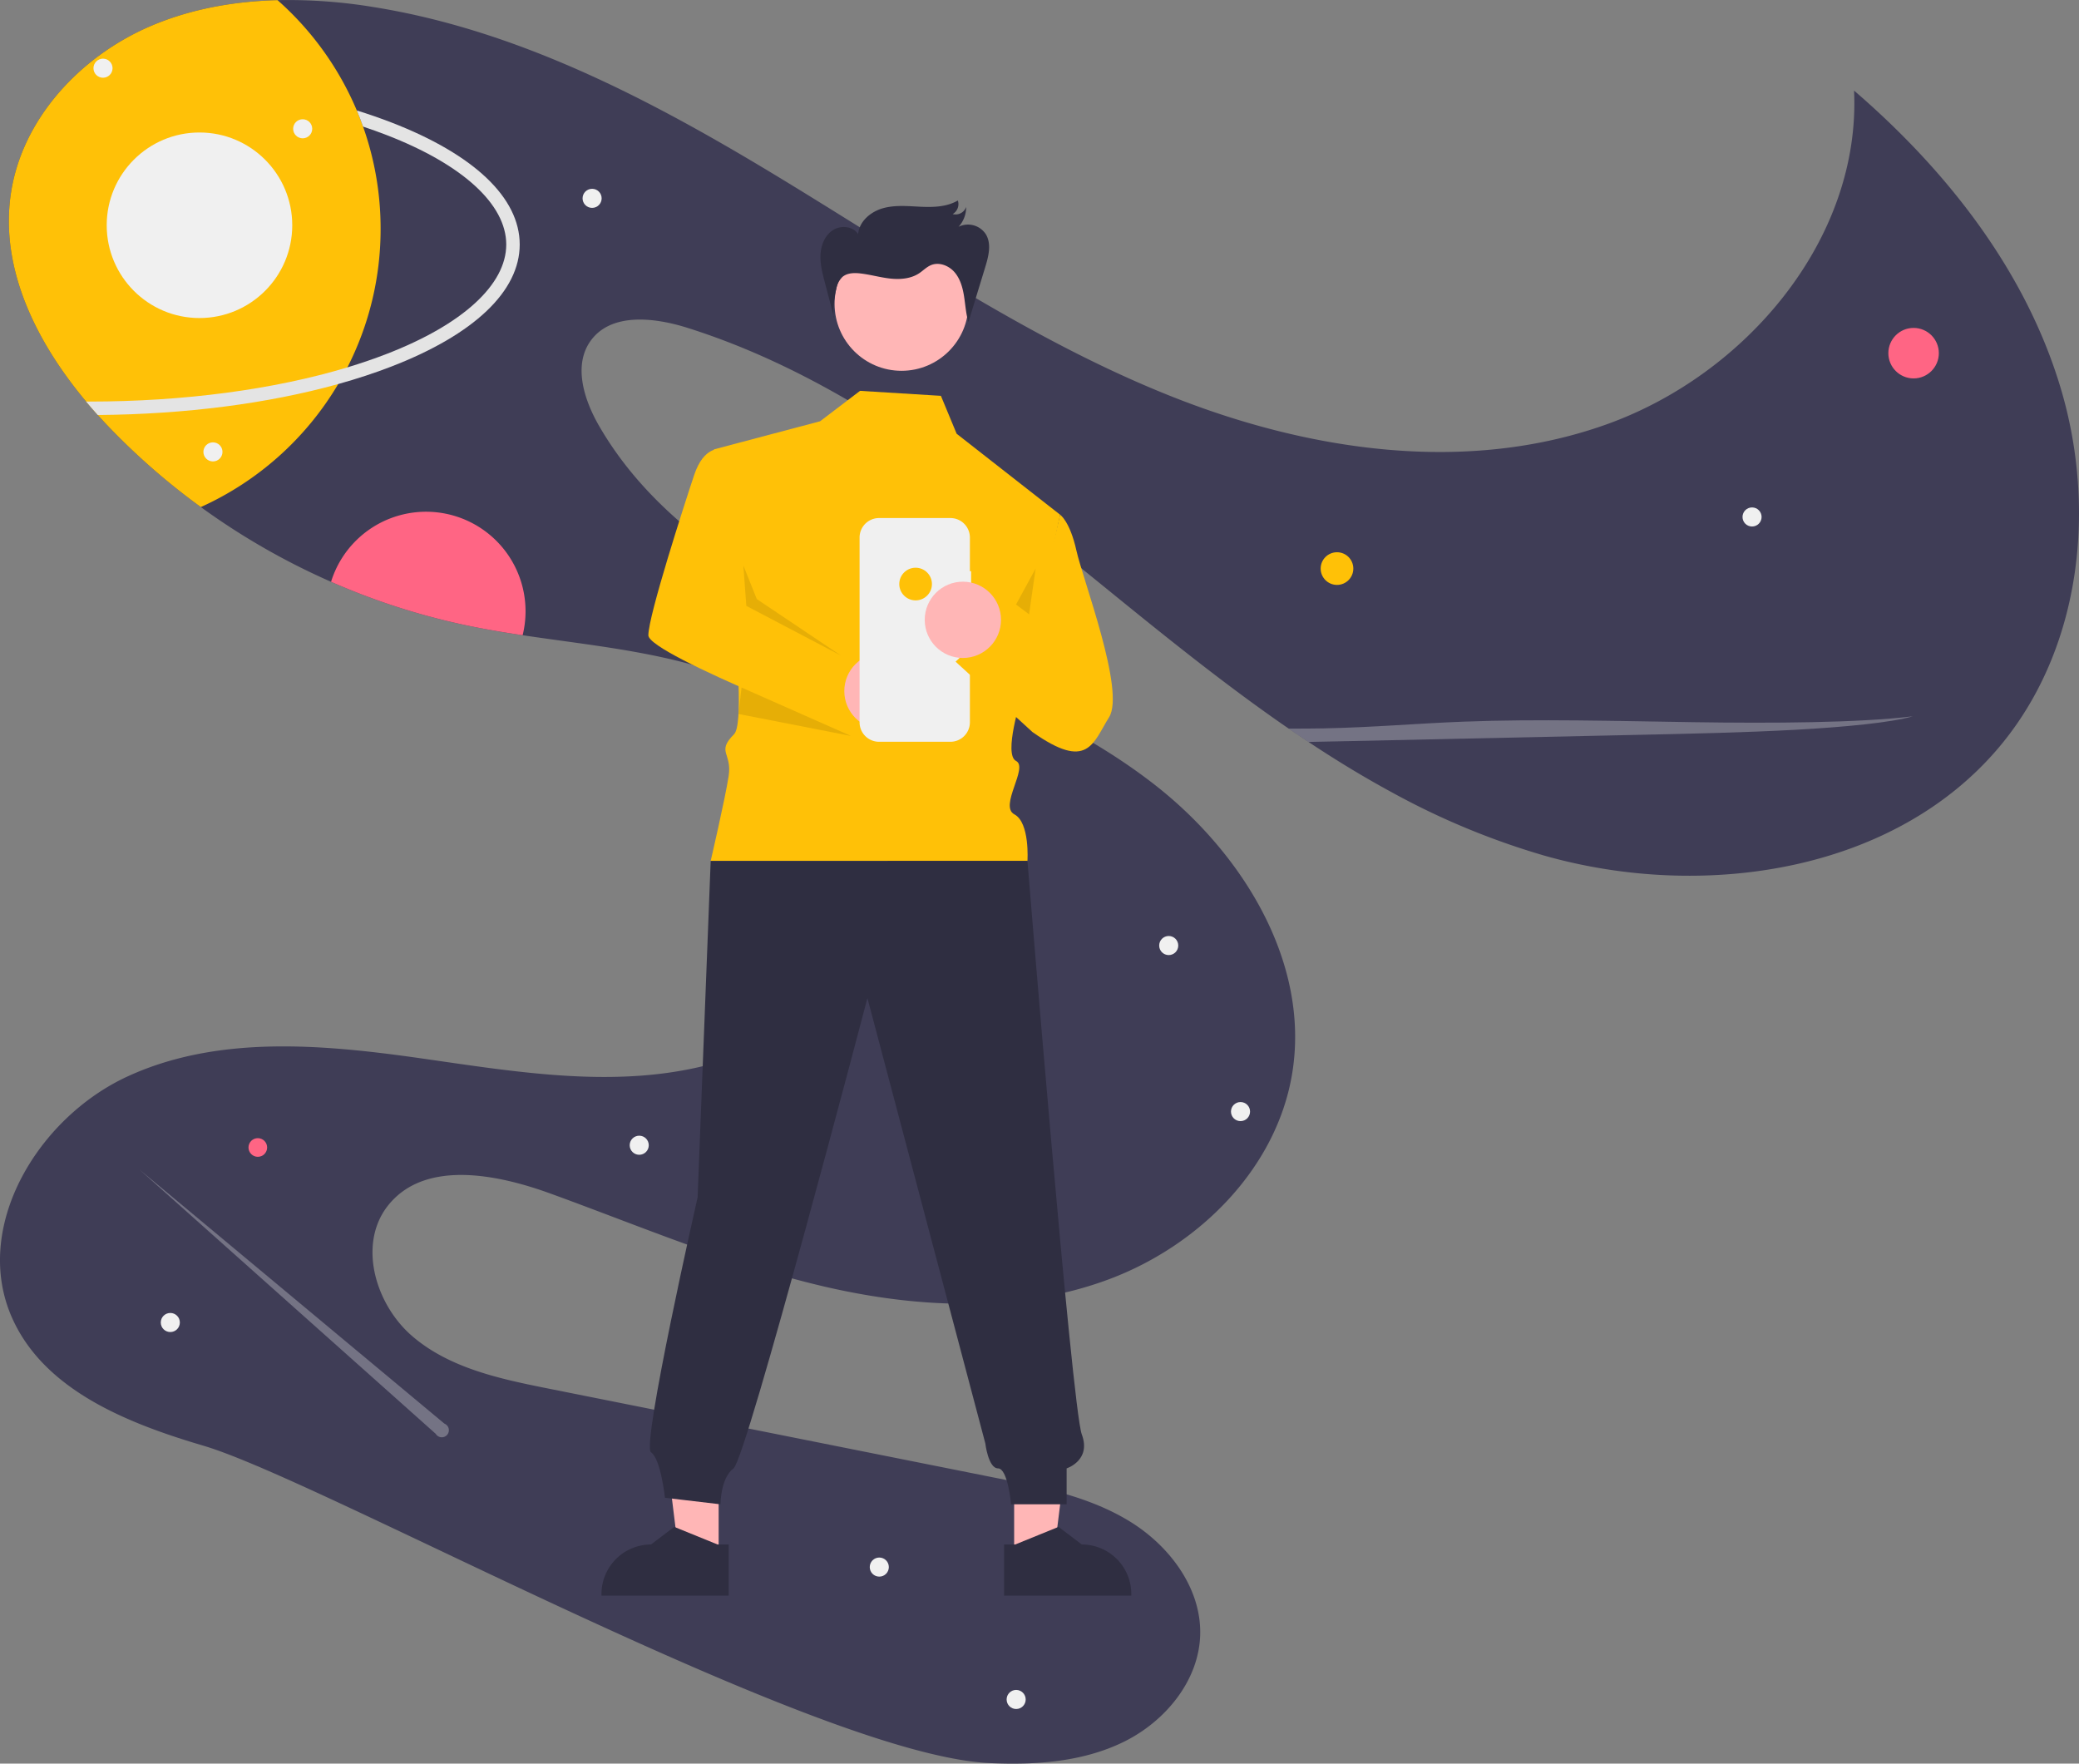 <svg xmlns="http://www.w3.org/2000/svg" data-name="Layer 1" width="926.632" height="785.994" viewBox="0 0 926.632 785.994" xmlns:xlink="http://www.w3.org/1999/xlink"><rect x="0" y="0" width="926.632" height="785.994" fill="#808080" stroke="none"/><path d="M1030.887,386.059c-46.34,59.26-133.78,72.83-206.13,52.19a335.51,335.51,0,0,1-68.1-28.35c-12.54-6.81-24.78-14.28-36.77-22.24-2.95-1.95-5.9-3.93-8.82-5.95q-2.985-2.04-5.95-4.13c-24.76-17.42-48.55-36.53-71.94-55.53-58.39-47.43-118.38-96.32-190.12-118.95-14.78-4.66-33.9-6.84-43.04,5.68-7.93,10.87-3.09,26.26,3.62,37.92,24.89,43.19,70.07,70.46,115.29,91.43,45.22,20.97,93.12,37.96,132.43,68.62,39.31,30.66,69.32,79.39,61.28,128.58-6.93,42.39-41.54,76.83-81.78,91.84-40.24,15-85.12,12.91-126.95,3.17-41.83-9.75-81.54-26.76-121.91-41.42-24.34-8.85-56.16-14.97-72.31,5.28-13.64,17.11-5.8,44.1,10.81,58.34s39.09,19.01,60.54,23.29q99.9,19.95,199.8,39.89c20.43,4.07,41.34,8.33,59.14,19.17,17.8,10.83,32.16,29.75,31.65,50.58-.51,20.53-15.54,38.67-33.96,47.76-18.41,9.08-39.67,10.48-60.18,9.5-76.86-3.68-297.21-125.79-350.06-141.4-33.96-10.02-71.09-24.74-85.41-57.12-17.83-40.31,11.51-89.08,51.56-107.49,40.04-18.42,86.46-14.34,130.1-8.14,43.64,6.2,88.72,14.09,131.2,2.31,42.479-11.78,81.4-50.18,77.21-94.06-3.65-38.18-38.04-66.95-74.23-79.63-28.33-9.93-58.47-12.63-88.229-17.1-8.26-1.23-16.49-2.61-24.64-4.31a307.086,307.086,0,0,1-60.75-19.5,312.924,312.924,0,0,1-58.04-33.31,305.265,305.265,0,0,1-40.32-35.01q-2.835-2.94-5.61-6.01c-1.76-1.96-3.5-3.96-5.2-6-22.12-26.43-38.46-58.98-33.56-92.52,4.89-33.45,30.96-61.3,62-74.68,17.94-7.73,37.29-11.19,56.88-11.69a233.796,233.796,0,0,1,42.78,3.08c65.41,10.46,125.35,42.24,181.96,76.65,56.6,34.41,111.76,72.18,173.29,96.71,61.53,24.54,131.57,34.93,193.99,12.74,62.42-22.18,113.7-82.7,110.65-148.87,41.4,35.65,76.58,80.46,92.16,132.82C1070.797,282.559,1064.536,343.019,1030.887,386.059Z" transform="translate(-136.684 -57.003)" fill="#3f3d56"/><circle cx="595.911" cy="253.394" r="7.278" fill="#ffc107"/><circle cx="852.911" cy="157.394" r="11.252" fill="#ff6584"/><circle cx="114.911" cy="511.394" r="4.157" fill="#ff6584"/><path d="M370.927,329.399a44.43,44.43,0,0,1-1.3,10.7c-8.26-1.23-16.49-2.61-24.64-4.31a307.086,307.086,0,0,1-60.75-19.5,44.337,44.337,0,0,1,86.69,13.11Z" transform="translate(-136.684 -57.003)" fill="#ff6584"/><circle cx="780.911" cy="230.394" r="4.252" fill="#f0f0f0"/><circle cx="391.911" cy="698.394" r="4.252" fill="#f0f0f0"/><circle cx="452.911" cy="757.394" r="4.252" fill="#f0f0f0"/><circle cx="75.911" cy="589.394" r="4.252" fill="#f0f0f0"/><circle cx="284.911" cy="510.394" r="4.252" fill="#f0f0f0"/><circle cx="263.911" cy="88.394" r="4.252" fill="#f0f0f0"/><circle cx="520.911" cy="421.394" r="4.252" fill="#f0f0f0"/><circle cx="552.911" cy="495.394" r="4.252" fill="#f0f0f0"/><path d="M291.527,220.728q9.075-2.739,17.362-5.935c33.96-13.117,53.438-30.911,53.438-48.82s-19.478-35.703-53.438-48.82q-5.038-1.946-10.386-3.723a136.34,136.34,0,0,1-6.976,107.3Z" transform="translate(-136.684 -57.003)" fill="none"/><path d="M306.326,158.969a135.44,135.44,0,0,1-14.8,61.76q-1.935,3.78-4.1,7.43a136.431,136.431,0,0,1-61.23,54.82,305.269,305.269,0,0,1-40.32-35.01q-2.835-2.94-5.61-6.01c-1.76-1.96-3.5-3.96-5.2-6-22.12-26.43-38.46-58.98-33.56-92.52,4.89-33.45,30.96-61.3,62-74.68,17.94-7.73,37.29-11.19,56.88-11.69a136.126,136.126,0,0,1,35.33,49.16c1,2.37,1.92,4.77,2.79,7.2A135.756,135.756,0,0,1,306.326,158.969Z" transform="translate(-136.684 -57.003)" fill="#ffc107"/><path d="M368.326,165.969c0,20.83-20.34,40.15-57.28,54.42-7.39,2.86-15.3,5.45-23.62,7.77-31.14,8.68-68.2,13.49-107.16,13.8-1.76-1.96-3.5-3.96-5.2-6,.42.01.84.01,1.26.01,42.31,0,82.45-5.36,115.2-15.24,6.05-1.83,11.85-3.81,17.36-5.94,33.96-13.11,53.44-30.91,53.44-48.82,0-17.91-19.48-35.7-53.44-48.82q-5.04-1.95-10.38-3.72c-.87-2.43-1.79-4.83-2.79-7.2q7.98,2.49,15.33,5.32C347.987,125.819,368.326,145.149,368.326,165.969Z" transform="translate(-136.684 -57.003)" fill="#e4e4e4"/><circle cx="45.911" cy="30.394" r="4.252" fill="#f0f0f0"/><circle cx="134.911" cy="57.394" r="4.252" fill="#f0f0f0"/><circle cx="88.911" cy="100.394" r="41.348" fill="#f0f0f0"/><path d="M989.197,376.239c-9.28,2.74-29.74,4.76-52.24,6-22.49,1.23-47.16,1.77-71.52,2.29q-63.959,1.38-127.91,2.77-8.791.195-17.64.36c-2.95-1.95-5.9-3.93-8.82-5.95,5.23.03,10.46,0,15.65-.1,22.17-.44,40.94-2.17,62.32-2.99,32.9-1.27,68.42-.27,102.71.24C926.036,379.379,965.106,379.189,989.197,376.239Z" transform="translate(-136.684 -57.003)" fill="#f0f0f0" opacity="0.3"/><path d="M334.767,691.47,198.846,578.239,330.891,696.006a3.151,3.151,0,1,0,3.876-4.535Z" transform="translate(-136.684 -57.003)" fill="#f0f0f0" opacity="0.3"/><circle cx="94.911" cy="201.394" r="4.252" fill="#f0f0f0"/><polygon points="452.017 694.074 469.604 694.073 477.971 626.236 452.014 626.237 452.017 694.074" fill="#ffb6b6"/><path d="M584.215,745.335l4.95-0,19.327-7.86,10.359,7.859h.001a22.074,22.074,0,0,1,22.073,22.072v.717l-56.709.002Z" transform="translate(-136.684 -57.003)" fill="#2f2e41"/><polygon points="320.308 694.074 302.721 694.073 294.354 626.236 320.311 626.237 320.308 694.074" fill="#ffb6b6"/><path d="M461.477,768.125l-56.709-.002v-.717a22.074,22.074,0,0,1,22.073-22.072h.001l10.359-7.859,19.327,7.86,4.95 0Z" transform="translate(-136.684 -57.003)" fill="#2f2e41"/><path d="M520.009,231.191,502.201,244.751,454.896,257.279s16.95,118.96,8.95,126.96-.785,8.215-2.393,18.608-8.013,37.831-8.013,37.831l141.188,0s1.138-17.052-5.822-20.745,6.416-20.929.728-23.811,2.312-27.882,2.312-27.882l17.337-81.85-46.114-36.08-7.013-16.898Z" transform="translate(-136.684 -57.003)" fill="#ffc107"/><circle cx="405.545" cy="274.328" r="6.161" fill="#f2f2f2"/><path d="M453.441,440.678l-5.822,149.921S422.48,701.328,426.846,704.239s6.216,20.269,6.216,20.269l24.744,2.911s0-11.644,5.822-16.011,59.677-209.598,59.677-209.598l52.54,198.429s1.315,11.169,5.682,11.169,5.822,16.011,5.822,16.011h24.744v-16.011s11.118-3.525,6.752-15.169-24.218-255.562-24.218-255.562Z" transform="translate(-136.684 -57.003)" fill="#2f2e41"/><circle cx="401.817" cy="135.415" r="29.839" fill="#ffb6b6"/><polygon points="452.85 269.414 458.672 273.781 461.583 253.403 452.85 269.414" opacity="0.1" style="isolation:isolate"/><path d="M457.687,257.163s-7.278-1.456-11.644,11.644-20.378,62.588-20.378,71.322S525.375,387.396,525.375,387.396L515,351l-45.669-23.971Z" transform="translate(-136.684 -57.003)" fill="#ffc107"/><circle cx="393.316" cy="307.997" r="17" fill="#ffb6b6"/><polygon points="331.316 251.997 332.647 270.026 374.878 292.192 337.316 266.997 331.316 251.997" opacity="0.1" style="isolation:isolate"/><path d="M569.523,311.57h-.548V296.562a8.686,8.686,0,0,0-8.686-8.686H528.492a8.686,8.686,0,0,0-8.686,8.686v82.337a8.686,8.686,0,0,0,8.686,8.686h31.797a8.686,8.686,0,0,0,8.686-8.686V322.254h.548Z" transform="translate(-136.684 -57.003)" fill="#f0f0f0"/><path d="M609.184,286.39s4.367,2.911,7.278,16.011,21.833,62.588,14.555,74.233-9.426,24.072-34.17,6.606l-34.24-31.35,24.744-23.289,10.189,7.278Z" transform="translate(-136.684 -57.003)" fill="#ffc107"/><circle cx="408.095" cy="260.292" r="7.278" fill="#ffc107"/><circle cx="429.163" cy="276.236" r="17" fill="#ffb6b6"/><polygon points="330.514 306.41 379.316 327.997 329.158 318.194 330.514 306.41" opacity="0.1" style="isolation:isolate"/><path d="M508.397,198.365,504.3,182.773c-1.069-4.068-2.147-8.219-1.907-12.418s2.022-8.533,5.56-10.808,8.939-1.738,11.216,1.799c.433-5.648,5.571-9.992,11.022-11.531s11.239-.93,16.897-.671,11.631.078,16.514-2.791a5.112,5.112,0,0,1-2.289,6.041,4.963,4.963,0,0,0,5.995-3.162,12.88,12.88,0,0,1-3.381,8.845A9.475,9.475,0,0,1,576.173,161.545c2.492,4.321,1.096,9.747-.362,14.517l-7.484,24.482c-1.135-3.722-1.349-7.651-1.956-11.494s-1.687-7.768-4.224-10.718-6.846-4.659-10.451-3.194c-2.022.822-3.565,2.489-5.39,3.686-3.746,2.455-8.512,2.807-12.963,2.308s-8.789-1.767-13.24-2.273c-2.787-.317-5.896-.233-7.999,1.623a10.281,10.281,0,0,0-2.738,5.467,43.486,43.486,0,0,0-1.158,12.541" transform="translate(-136.684 -57.003)" fill="#2f2e41"/></svg>